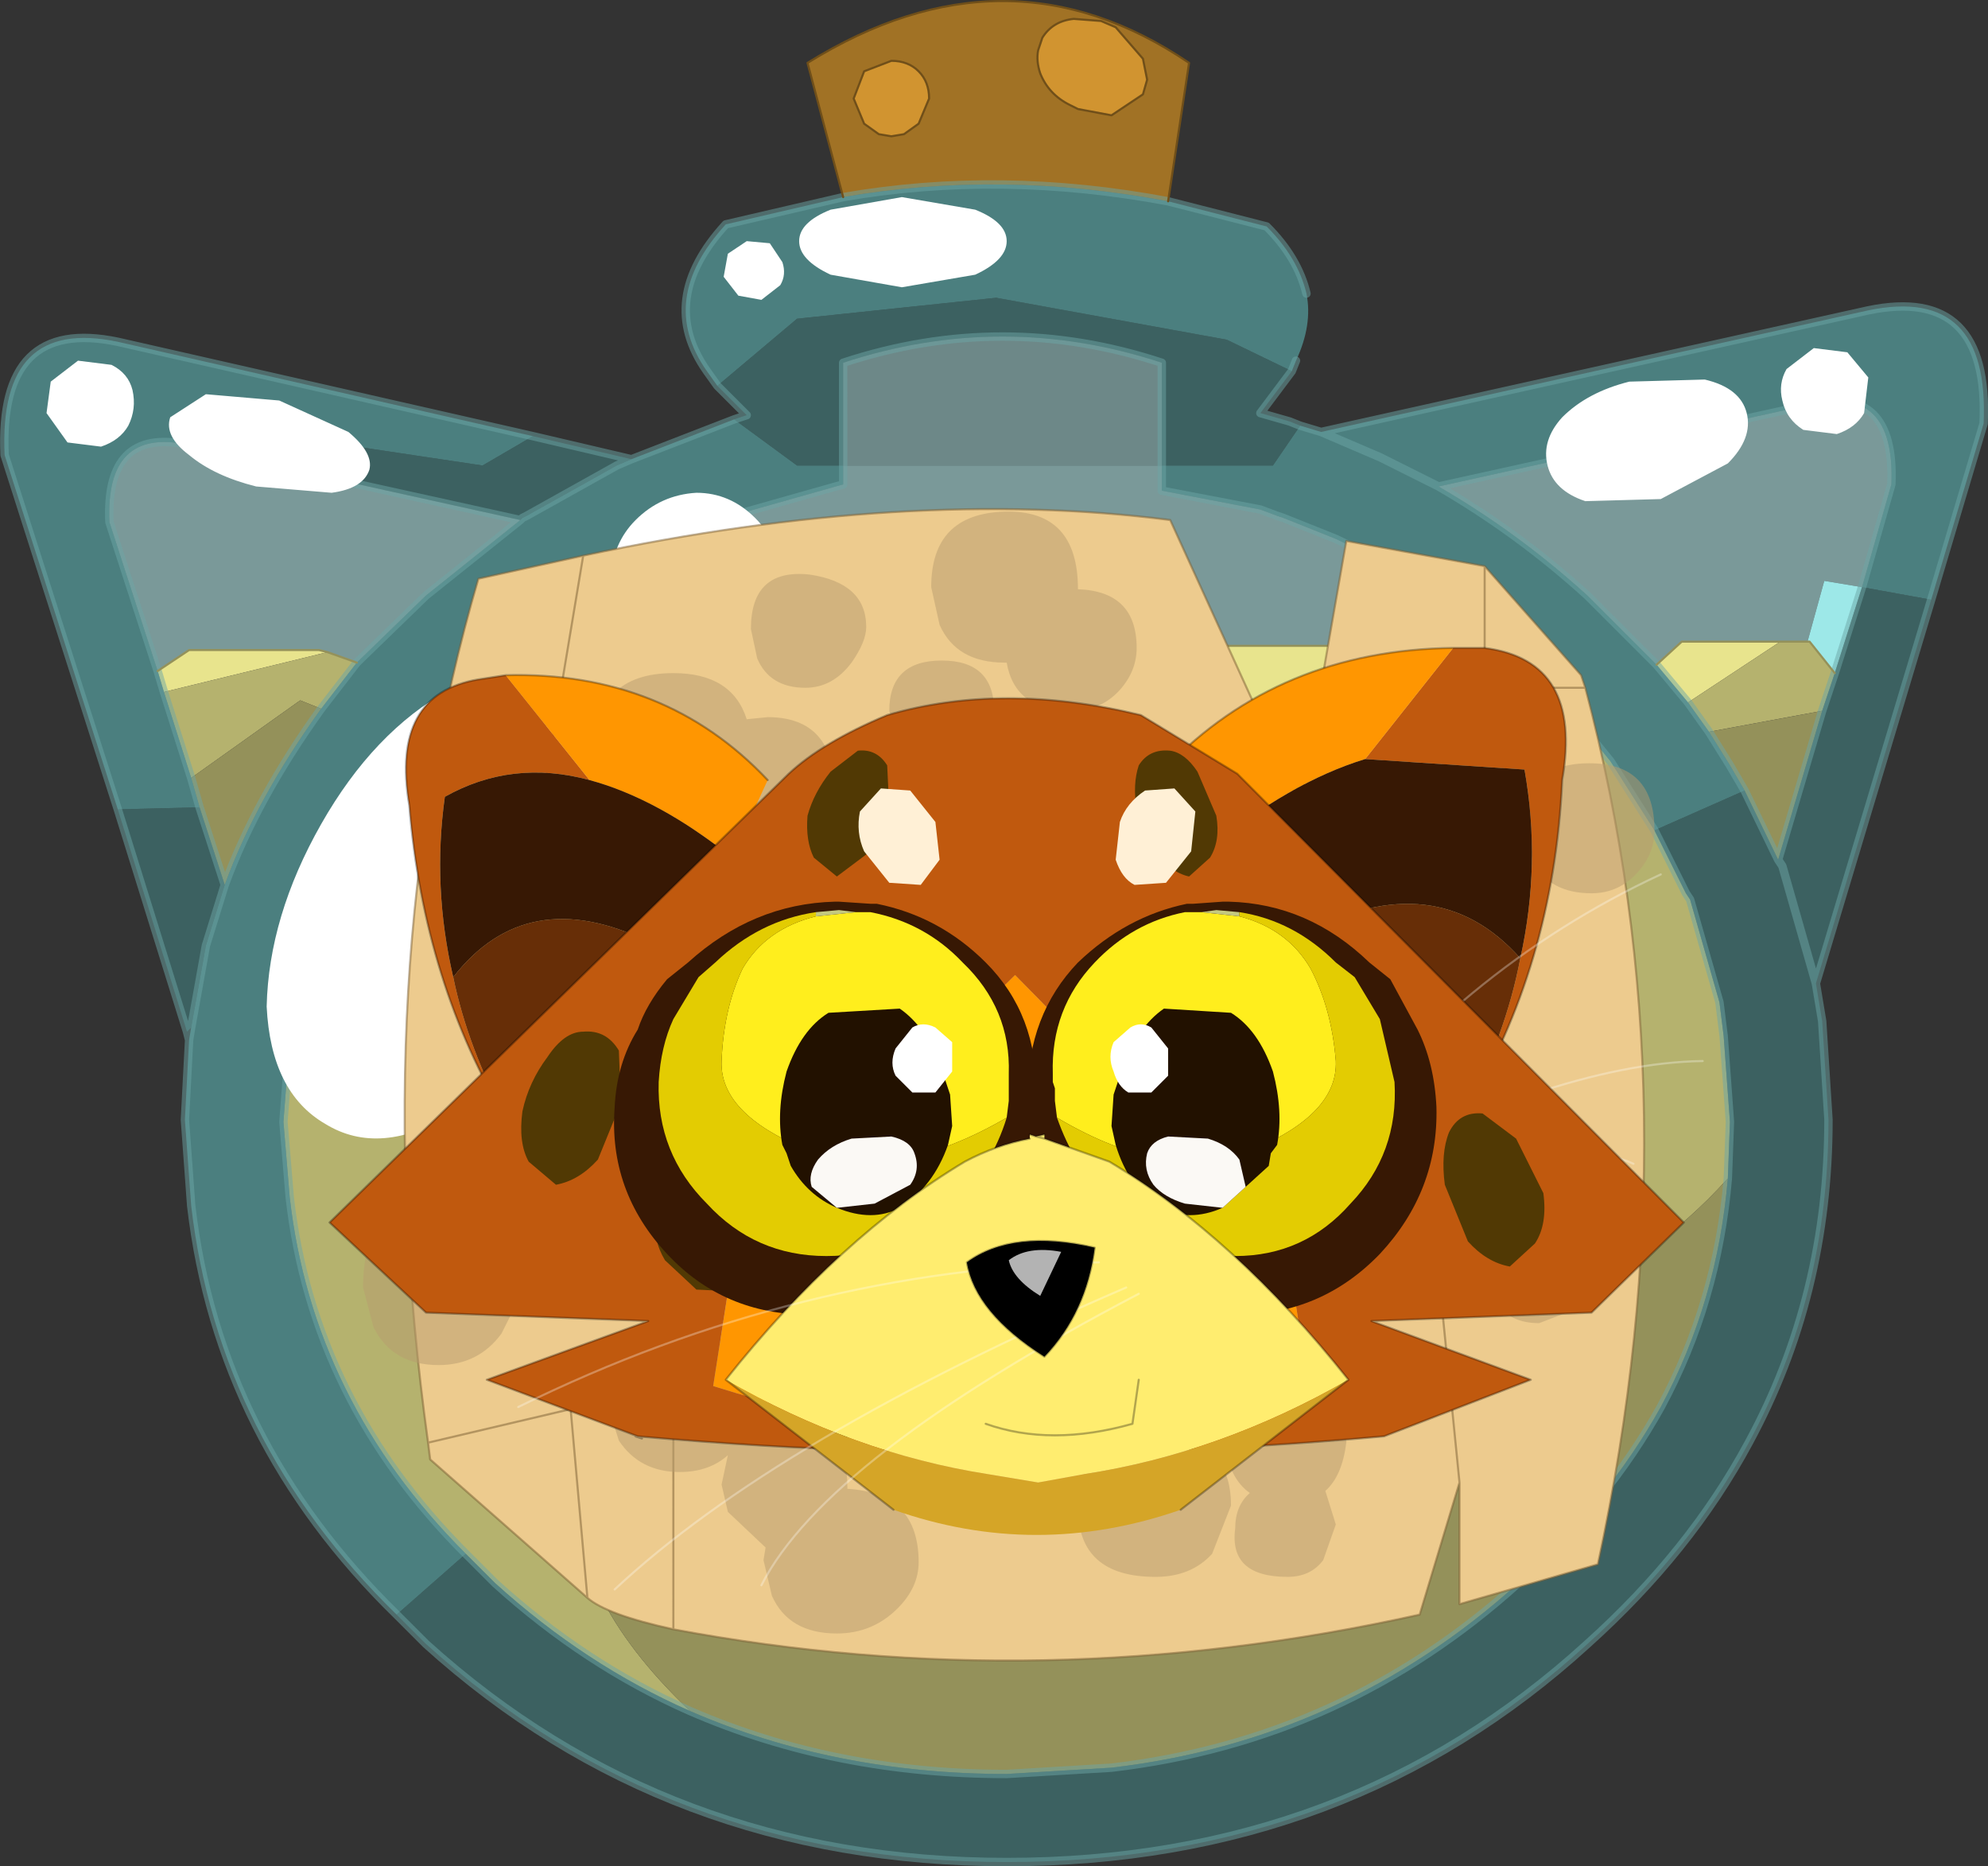 <svg viewBox="0 0 47.415 44.499" xmlns="http://www.w3.org/2000/svg" xmlns:xlink="http://www.w3.org/1999/xlink"><rect x="0" y="0" width="47.415" height="44.499" fill="#333333" stroke="none"/><g transform="translate(-376.74 -277.75)"><use transform="translate(376.75 277.75)" width="47.4" height="44.5" xlink:href="#a"/><use transform="translate(384.6 293.15)" width="32.75" height="22.5" xlink:href="#b"/></g><defs><g id="c"><path d="M1.05-21q-.05.25.05.55.2.5.7.75l.2.1.8.15.75-.5.1-.35-.1-.5-.65-.75-.35-.15-.65-.05q-.5.05-.75.45l-.1.3m3.1 3.6q-4-.75-7.75-.1l-.85-3.2q4.75-2.95 9.1 0l-.5 3.3m-7.25-1.85.35.25.3.05.3-.05.35-.25.25-.6q0-.4-.25-.65t-.65-.25l-.65.25-.25.65.25.6" fill="#a17225" fill-rule="evenodd" transform="translate(23.7 22.2)"/><path d="m1.05-21 .1-.3q.25-.4.75-.45l.65.05.35.15.65.75.1.5-.1.35-.75.5-.8-.15-.2-.1q-.5-.25-.7-.75-.1-.3-.05-.55m-4.15 1.75-.25-.6.25-.65.65-.25q.4 0 .65.25t.25.65l-.25.6-.35.25-.3.05-.3-.05-.35-.25" fill="#d19430" fill-rule="evenodd" transform="translate(23.7 22.2)"/><path d="m20.05-6.15-.6-.75h-.05l.4-1.45.9.15-.65 2.05" fill="#9de8e8" fill-rule="evenodd" transform="translate(23.7 22.2)"/><path d="m16.55-5.45-.75-.9.6-.55h2.35l-2.2 1.45m-4.5-.8Q11.3-4.8 8.6-4.65L6.1-5q-5-.55-8.6.9-5.15 3.15-10.85 2.75l-1.75-1.2 1.65-2.3.05-.1.05-.05q.95-1.05 3.1-1.8h20.9l1.4.55m-32 .05.75-.5h3.1l.2.05-3.9.95-.15-.5" fill="#e8e48d" fill-rule="evenodd" transform="translate(23.7 22.2)"/><path d="m13.6-5.4 1.1 1.35 1.05 1.65.75 1.5.1.15.7 2.45.1.8.15 2.05-.05 1.35Q13.8 10 8.4 9l-4-1.05-4.95-.7Q-6 6.95-8.3 9.55q-1.5 1.7-1.65 3.45-.3 2.75 2.7 5.6-2.5-1.1-4.65-3.05l-.7-.7q-3.65-3.65-4.2-8.5l-.15-1.8.15-1.95.3-1.7.4-1.25 1-2.2 1.75 1.2q5.7.4 10.85-2.75Q1.1-5.55 6.1-5l2.5.35q2.7-.15 3.45-1.6l1.55.85m3.45.65-.5-.7 2.2-1.45h.7l.6.75-.3.9-2.7.5m-32.95-1.9.7.25-.85 1.1-.5-.2-2.6 1.85-.65-2.05 3.9-.95" fill="#b5b26e" fill-rule="evenodd" transform="translate(23.7 22.2)"/><path d="m17.9-3.35-.35-.6-.5-.8 2.7-.5L18.7-1.7l-.8-1.65M-7.25 18.6q-3-2.85-2.7-5.6.15-1.75 1.65-3.45 2.3-2.6 7.75-2.3l4.95.7L8.4 9q5.4 1 9.1-3.1-.25 2.95-1.6 5.45-1.25 2.25-3.4 4.2-4.15 3.75-9.7 4.4l-2.5.15q-4.1 0-7.55-1.5m-8.8-23.9q-1.55 2.15-2.3 4.2l-.6-1.85-.2-.7 2.6-1.85.5.2" fill="#94915a" fill-rule="evenodd" transform="translate(23.7 22.2)"/><path d="m4.15-17.4 2.35.6q.75.75.95 1.6.15.75-.25 1.6l-.1.25-1.55-.75-5.5-1-4.75.5-1.9 1.6-.25-.35q-1.2-1.7.45-3.5l2.8-.65q3.75-.65 7.75.1m6.45 6.8-1.4-.7-1.4-.6 1.4.6 1.4.7q1.9 1.1 3.55 2.6l1.65 1.65.75.9.5.7.5.8.35.6-2.15.95-1.05-1.65-1.1-1.35-1.1-1.05q-1.45-1.35-3.1-2.3l-1.25-.6-1.25-.5-.15-.05-.4-.15L4-10.5v-.6h2.65l.65-.95.5.15 13.05-2.9q2.9-.6 2.75 2.7l-1.25 4.2-1.65-.3.7-2.45q.1-2.4-1.95-1.9L10.6-10.6M-13.35-5l-.05.05-.05.1-1.65 2.3-1 2.2-.4 1.25-.3 1.7-.15 1.95.15 1.8q.55 4.85 4.2 8.5l-1.65 1.45q-4.25-4.15-4.9-9.75l-.15-2.05.1-1.9.05-.3.35-1.95.45-1.45q.75-2.05 2.3-4.2l.85-1.1 1.65-1.6 2.25-1.8.05-.05.1-.05L-9-11.1l.35-.15 2.45-.95 1.5 1.1h1.1v.45l-2.3.65-1.65.65-2.35 1.3-2 1.6L-13.35-5m-7.55 2.1-2.7-8.45q-.15-3.3 2.7-2.7l9.9 2.25-1.2.7-5-.75-.45.65-1.6-.4q-1.95-.4-1.85 1.85l1.15 3.55.15.5.65 2.05.2.7-1.95.05" fill="#65cccc" fill-opacity=".502" fill-rule="evenodd" transform="translate(23.7 22.2)"/><path d="m-6.6-13 1.9-1.6 4.75-.5 5.5 1 1.55.75-.75 1 .7.2.25.1-.65.95H4v-2.45q-3.8-1.25-7.6 0v2.45h-1.1l-1.5-1.1.3-.1-.7-.7m27.3 4.8 1.65.3-2.75 9.15-.8-2.8-.1-.15.1.15.8 2.8.15.9.15 2.35q0 4.2-1.9 7.7-1.4 2.6-3.85 4.8Q8.45 22.2.3 22.2q-8.1 0-13.85-5.2l-.7-.7 1.65-1.45.7.7q2.15 1.95 4.65 3.05Q-3.8 20.1.3 20.1l2.5-.15q5.55-.65 9.7-4.4 2.15-1.95 3.4-4.2 1.35-2.5 1.6-5.45l.05-1.35-.15-2.05-.1-.8-.7-2.45-.1-.15-.75-1.5 2.15-.95.8 1.65 1.05-3.55.3-.9.65-2.05M-11-11.8l2.35.55-.35.15-2.15 1.2-.1.05-.05.05-6.35-1.4.45-.65 5 .75 1.2-.7m-7.35 10.7L-18.8.35l-.35 1.95-.1.1-1.65-5.3 1.95-.05.6 1.85" fill="#478f8f" fill-opacity=".502" fill-rule="evenodd" transform="translate(23.7 22.2)"/><path d="m10.6-10.6 8.85-1.95q2.05-.5 1.95 1.9l-.7 2.45-.9-.15-.4 1.45h-3l-.6.55L14.15-8q-1.65-1.5-3.55-2.6M4-11.1v.6l2.35.45.4.15.15.05 1.25.5 1.25.6q1.65.95 3.1 2.3l1.1 1.05-1.55-.85-1.4-.55h-20.9q-2.15.75-3.1 1.8l1.45-1.45 2-1.6 2.35-1.3L-5.9-10l2.3-.65v-.45H4m-15.3 1.3L-13.55-8l-1.65 1.6-.7-.25-.2-.05h-3.1l-.75.5-1.15-3.55q-.1-2.25 1.85-1.85l1.6.4 6.35 1.4" fill="#c2ffff" fill-opacity=".502" fill-rule="evenodd" transform="translate(23.7 22.2)"/><path d="M-3.6-11.1v-2.45q3.8-1.25 7.6 0v2.45h-7.6" fill="#a8dede" fill-opacity=".502" fill-rule="evenodd" transform="translate(23.7 22.2)"/><path d="M31.15 7q-.2-.85-.95-1.6l-2.35-.6q-4-.75-7.75-.1l-2.8.65q-1.65 1.8-.45 3.5l.25.35m13.7-.35.1-.25m.6 1.7 1.4.6 1.4.7 8.85-1.95q2.05-.5 1.95 1.9L44.4 14m1.65.3 1.25-4.2q.15-3.3-2.75-2.7L31.5 10.3l-.5-.15m-3.3.95v.6l2.35.45.4.15.15.05 1.25.5 1.25.6q1.65.95 3.1 2.3l1.1 1.05 1.1 1.35 1.05 1.65m2.15-.95-.35-.6-.5-.8-.5-.7-.75-.9-1.65-1.65q-1.65-1.5-3.55-2.6m-3.5-2.75-.75 1 .7.2.25.1m-20.7 7.1-.05.1-1.65 2.3-1 2.2-.4 1.25-.3 1.7-.15 1.95.15 1.8q.55 4.85 4.2 8.5l.7.7q2.15 1.95 4.65 3.05M41.2 28.1l.05-1.35-.15-2.05-.1-.8-.7-2.45-.1-.15-.75-1.5m4.3-3.75L44.4 14m-.65 2.05-.3.9-1.05 3.55.1.15.8 2.8 2.75-9.15m-4.45 4.55.8 1.65m-22.3-9.4V8.65q3.8-1.25 7.6 0v2.45m-7.6 0v.45l-2.3.65-1.65.65-2.35 1.3-2 1.6-1.45 1.45m-.9 21.3.7.7Q15.9 44.4 24 44.4q8.15 0 13.85-5.2 2.45-2.2 3.85-4.8 1.9-3.5 1.9-7.7l-.15-2.35-.15-.9m-2.1 4.65q-.25 2.95-1.6 5.45-1.25 2.25-3.4 4.2-4.15 3.75-9.7 4.4l-2.5.15q-4.1 0-7.55-1.5M2.8 19.3.1 10.85q-.15-3.3 2.7-2.7l9.9 2.25 2.35.55L17.5 10l.3-.1-.7-.7m-4.7 3.2.05-.05.1-.05 2.15-1.2.35-.15M8.5 15.8l1.65-1.6 2.25-1.8L6.05 11l-1.6-.4q-1.95-.4-1.85 1.85L3.75 16m4.75-.2-.85 1.1q-1.55 2.15-2.3 4.2l-.45 1.45-.35 1.95-.05.3-.1 1.9.15 2.05q.65 5.6 4.9 9.75m-4.1-17.4-.6-1.85m-1.95.05 1.65 5.3.1-.1m0-5.95.2.7m-.2-.7L3.9 16.5l-.15-.5m.75 8.8-.05-.2" fill="none" stroke="#6da6a6" stroke-linecap="round" stroke-linejoin="round" stroke-opacity=".502" stroke-width=".2"/><path d="m35.75 15.95-1.4-.55h-20.9q-2.15.75-3.1 1.8l-.05.05m32.8-1.95h.05l.6.75m-.65-.75h-.65m-2.95.55.6-.55h2.35m-6.7.65 1.55.85M3.75 16l.75-.5h3.1l.2.05.7.25" fill="none" stroke="#94915a" stroke-linecap="round" stroke-linejoin="round" stroke-width=".05"/><path d="m24.75 1.2.1-.3q.25-.4.75-.45l.65.05.35.15.65.75.1.5-.1.35-.75.5-.8-.15-.2-.1q-.5-.25-.7-.75-.1-.3-.05-.55M20.1 4.7l-.85-3.2q4.75-2.95 9.1 0l-.5 3.3M20.6 2.95l-.25-.6.25-.65.65-.25q.4 0 .65.25t.25.65l-.25.6-.35.25-.3.05-.3-.05-.35-.25" fill="none" stroke="#704f19" stroke-linecap="round" stroke-linejoin="round" stroke-width=".05"/><path d="m15.15-13.1 1.8-.05q.85.2 1 .8t-.45 1.2l-1.6.85-1.8.05q-.75-.25-.9-.85t.35-1.15q.6-.6 1.6-.85M19.55-13.9l.8.1.5.6-.1.85q-.2.35-.65.5l-.8-.1q-.4-.25-.5-.7-.1-.4.1-.75l.65-.5M-16.05-2.55q1.25-2.2 3.05-3.2 1.85-1.05 3.15-.3 1.3.8 1.3 2.85.05 2.1-1.2 4.3t-3.15 3.25q-1.75 1.05-3.05.25-1.3-.75-1.4-2.8.05-2.15 1.3-4.35M-21.85-13.6l.8.1q.4.2.5.6.1.45-.1.85-.2.35-.65.5l-.8-.1-.5-.7.1-.75.65-.5M-17.05-12.65l1.65.75q.6.5.5.9-.15.45-.9.55l-1.8-.15q-1-.25-1.6-.75-.6-.45-.45-.9l.85-.55 1.75.15M-8.55-9.8q.6-.6 1.45-.65.8 0 1.4.6t.6 1.4q-.05.85-.65 1.45-.55.55-1.4.6-.8 0-1.4-.6t-.6-1.4q.05-.85.6-1.4M-5.9-16.45l.55.05.3.45q.1.3-.05.55l-.45.35-.55-.1-.35-.45.1-.55.45-.3M-2.2-17.5l1.75.3q.75.3.75.75t-.75.8l-1.75.3-1.7-.3q-.75-.35-.75-.8t.75-.75l1.7-.3" fill="#fff" fill-rule="evenodd" transform="translate(23.7 22.2)"/><path d="M11.7-8.7 14-6.1l.1.3q2.65 10 .3 20.9l-3.3.95v-2.9l-.95 3.15q-9 2-17.8.35-1.6-.35-2.05-.75l-3.75-3.3-.05-.4Q-15.05 1-12.3-8.4l2.5-.55q7.75-1.65 14-.85L7.3-3l1.1-6.3 3.3.6v2.9h2.4-2.4v-2.9M-7.65 8.4v8.25V8.4m-2.05 7.5-.4-4.5-3.4.8 3.4-.8.4 4.5m-1.2-18.25 1.1-6.6-1.1 6.6m21.5 10.5.5 5-.5-5" fill="#edcb8e" fill-rule="evenodd" transform="translate(23.7 22.2)"/><path d="m35.4 13.5 2.3 2.6.1.3q2.65 10 .3 20.9l-3.3.95v-2.9l-.95 3.15q-9 2-17.8.35-1.6-.35-2.05-.75l-3.75-3.3-.05-.4q-1.55-11.2 1.2-20.6l2.5-.55q7.75-1.65 14-.85l3.1 6.8 1.1-6.3 3.3.6v2.9h2.4m-3 18.95-.5-5m-20.4-17.1-1.1 6.6M10.2 34.4l3.4-.8.4 4.5m2.05.75V30.6" fill="none" stroke="#7a5e32" stroke-linecap="round" stroke-linejoin="round" stroke-opacity=".502" stroke-width=".05"/><path d="M2-8.15q1.4.05 1.4 1.4 0 .55-.4 1-.45.5-1.15.5Q.5-5.25.3-6.4H.25q-1.15 0-1.55-.9l-.2-.9q0-1.75 1.75-1.8T2-8.15M9.4-2q0-1.05 1.05-1.05T11.5-2q-.05 1.1-1 1.1-.75 0-1-.5L9.4-2m5.95.6q-.45.5-1.1.5-1 0-1.4-.75l-.2-.85q0-1.5 1.55-1.5t1.55 1.6q0 .55-.4 1m-1.7 10.5-.65.25q-.85 0-1.1-.7l-.05-.45q0-1.1 1.15-1.1 1.1.05 1.1 1.15l-.45.85m-6.6-7.75Q7.5.75 8.5.75q1.75 0 1.75 1.65L9.9 3.5q-.45.65-1.15.75v.3q0 .65-.4 1.1-.45.6-1.35.6-1.2 0-1.65-.9l-.2-.85q0-.7.3-1.1l-.55-.1-.1.15q-.65.8-1.55.8-1.25 0-1.8-1l-.35-1q0-1.9 2.1-2 1 0 1.5.45l.9-.15q1.15 0 1.45.8m-4.2 4.1L2.5 6.6q-.5.75-1.5.75-1.1 0-1.55-.9L-.8 5.5q0-2.05 1.85-1.8 1.8.25 1.8 1.75m4.1 5.5q1.45 0 1.45 1.25-.1.8-.5 1.15l.25.8-.3.85q-.3.4-.85.4-1.4 0-1.25-1.15 0-.55.35-.85-.5-.35-.6-1.2 0-1.25 1.45-1.25m-1.75 3.9q-.5.55-1.35.55Q2 15.4 2 13.75q0-1.7 1.85-1.7 1.8 0 1.8 1.65l-.45 1.15m-15.9-19.7q-.15.35-.8.55l-.6-.5q-.2-.15-.2-.45l.35-.75q.55-.35 1.4.75l-.15.4m7.3-1.55q-.45.6-1.1.6-.85 0-1.15-.7l-.15-.7q0-1.45 1.4-1.3 1.35.2 1.35 1.25 0 .35-.35.85m-2 1.3q1.6 0 1.6 1.8 0 .75-.45 1.25-.5.5-1.25.5-1.15 0-1.45-.9l-.8.15q-1.1 0-1.55-.95l-.25-.95q0-1.95 1.9-1.95 1.4 0 1.75 1.1l.5-.05M-8.55-.75q0-1.1 1.15-1.1 1.1 0 1.1 1.2l-.05.35q1.3.05 1.3 1.6l-.4.95-.55.45q.25.4.25 1.1t-.4 1.2q-.5.65-1.35.65-1.15 0-1.5-.85l-.1-.5-.4.05q-.85 0-1.15-.65l-.15-.7q0-1.35 1.4-1.4.9 0 1.2.6l.15-.05-.25-.9q0-.6.35-.95l-.55-.6-.05-.45M-1.25-4q-.75 0-1.1-.7l-.15-.55q0-1.2 1.25-1.2T0-5.25l-.25.75q-.35.5-1 .5m-8.3 12.5q-.4.4-.95.4l-.8-.2-.45.9q-.55.75-1.5.75-1.1 0-1.55-.9l-.25-.95q0-2.2 1.9-2.05 1.15.1 1.6.85.2-.65 1.1-.7 1.2-.1 1.2 1.05 0 .5-.3.85m.3 2.7q0-1.65 1.75-1.65 1.3 0 1.65.9.25-.6 1.15-.45 1.3.25 1.3 1.25 0 .5-.35.85l-.05.05q.3.4.3 1.1v.05q1.7.1 1.7 1.75 0 .6-.5 1.1-.6.6-1.45.6-1.15 0-1.55-.9l-.2-.85.05-.3-.9-.85-.15-.65.15-.7q-.45.4-1.15.4-.95 0-1.45-.75l-.3-.95m3.4.8-.05-.05-.1.15.15-.1m3.1-1.55q0-1.45 1.3-1.2t1.3 1.25q0 .5-.35.85-.4.4-1 .4-.85 0-1.15-.65l-.1-.65" fill="#b89c6e" fill-opacity=".502" fill-rule="evenodd" transform="translate(23.7 22.2)"/></g><g id="b"><path d="M411.4 293.2h.75q2.35.3 1.85 3.15-.2 4.45-2.35 7.95 1-1.85 1.35-3.7.5-2.25.1-4.5l-3.8-.25 2.1-2.65" fill="#c0590e" fill-rule="evenodd" transform="translate(-384.6 -293.15)"/><path d="M413 300.6q-.35 1.85-1.35 3.7l-3.8-4.3q3.15-1.65 5.15.6" fill="#672e07" fill-rule="evenodd" transform="translate(-384.6 -293.15)"/><path d="m411.4 293.2-2.1 2.65q-1.8.55-3.75 2.15l-1-1.95q2.7-2.8 6.85-2.85" fill="#ff9601" fill-rule="evenodd" transform="translate(-384.6 -293.15)"/><path d="m409.3 295.85 3.8.25q.4 2.25-.1 4.5-2-2.25-5.15-.6l-1.5-1.45-.8-.55q1.95-1.6 3.75-2.15" fill="#371804" fill-rule="evenodd" transform="translate(-384.6 -293.15)"/><path d="M27.05 11.15q2.15-3.5 2.35-7.95.5-2.85-1.85-3.15h-.75M19.95 2.9Q22.65.1 26.8.05" fill="none" stroke="#000" stroke-linecap="round" stroke-linejoin="round" stroke-opacity=".302" stroke-width=".05"/><path d="M23.45 12.3q3.45-4.6 8.3-6.85M23.45 13.05q5.7-3.1 9.3-3.15M23.45 13.65q5.45-2.3 7.65-1.3" fill="none" stroke="#fff" stroke-linecap="round" stroke-linejoin="round" stroke-opacity=".302" stroke-width=".05"/><path d="M388.85 304.5q-2-3.3-2.35-7.55-.45-2.65 1.65-3l.65-.1 2 2.5q-1.85-.5-3.45.4-.3 2.15.2 4.3.35 1.7 1.3 3.45" fill="#c0590e" fill-rule="evenodd" transform="translate(-384.6 -293.15)"/><path d="M388.85 304.5q-.95-1.75-1.3-3.45 1.75-2.25 4.65-.85l-3.35 4.3" fill="#672e07" fill-rule="evenodd" transform="translate(-384.6 -293.15)"/><path d="m390.8 296.35-2-2.5q3.8-.1 6.25 2.5l-.85 1.85q-1.75-1.4-3.4-1.85" fill="#ff9601" fill-rule="evenodd" transform="translate(-384.6 -293.15)"/><path d="M387.55 301.05q-.5-2.15-.2-4.3 1.6-.9 3.45-.4 1.65.45 3.4 1.85l-.65.6-1.35 1.4q-2.9-1.4-4.65.85" fill="#371804" fill-rule="evenodd" transform="translate(-384.6 -293.15)"/><path d="m4.2.7-.65.1q-2.1.35-1.65 3 .35 4.25 2.35 7.55M4.2.7Q8 .6 10.45 3.2" fill="none" stroke="#000" stroke-linecap="round" stroke-linejoin="round" stroke-opacity=".302" stroke-width=".05"/><path d="m393.75 310.8.5-3.2 6.7-6.6 6.5 6.6.5 3.2q-4.3 1.4-7 1.1-2.75.3-7.2-1.1" fill="#ff9601" fill-rule="evenodd" transform="translate(-384.6 -293.15)"/><path d="m416.9 306.9-2.2 2.15-5.25.2 3.8 1.4-3.5 1.35q-6.2.55-8.8.2-2.65.35-9-.2l-3.6-1.35 3.85-1.4-5.3-.2-2.3-2.15 10.95-10.7q.8-.75 2.35-1.4 2.75-.8 6.05 0l2.3 1.4 10.65 10.7m-23.15 3.9q4.45 1.4 7.2 1.1 2.7.3 7-1.1l-.5-3.2-6.5-6.6-6.7 6.6-.5 3.2" fill="#c0590e" fill-rule="evenodd" transform="translate(-384.6 -293.15)"/><path d="M32.3 13.75 21.65 3.05l-2.3-1.4q-3.3-.8-6.05 0-1.55.65-2.35 1.4L0 13.75l2.3 2.15 5.3.2-3.85 1.4 3.6 1.35q6.35.55 9 .2 2.6.35 8.8-.2l3.5-1.35-3.8-1.4 5.25-.2 2.2-2.15m-24.95 5.1H7.3l.15.05-.1-.05" fill="none" stroke="#000" stroke-linecap="round" stroke-linejoin="round" stroke-opacity=".302" stroke-width=".05"/><path d="M408.25 300.5q-.15-.45-.6-.65-.4-.25-.9 0-.55.2-.9.7l-.1 1q.2.55.6.7l1.05-.05.65-.7q.3-.5.2-1M405.75 297.2l-.45-1.05q-.3-.45-.65-.5-.5-.05-.75.35-.15.45-.05 1.05.15.65.45 1 .35.5.8.6l.5-.45q.25-.4.15-1M413.55 306.2l-.65-1.3-.8-.6q-.55-.05-.8.45-.2.5-.1 1.25l.55 1.35q.45.5 1 .6l.6-.55q.3-.45.2-1.2M404.65 310.45l-.75-.85q-.4-.4-.6-.2-.25.1-.15.6l.45 1.05.8.9.65.15.05-.6-.45-1.05M392.4 306.8l.7-.65q.3-.25.85 0l.9.7.1 1q-.15.55-.55.7l-1.05-.05-.75-.7q-.3-.5-.2-1M396 297.2q.15-.55.55-1.05l.65-.5q.45-.05.7.35l.05 1.05-.45 1-.8.6-.55-.45q-.2-.4-.15-1M389.2 304.25q.15-.7.6-1.3.4-.6.85-.6.55-.05.85.45l.05 1.25-.55 1.35q-.45.5-1 .6l-.65-.55q-.25-.45-.15-1.2M397 310.45l.8-.85q.45-.4.6-.2l.2.6-.5 1.05-.8.9-.7.15v-.6l.4-1.05" fill="#513904" fill-rule="evenodd" transform="translate(-384.6 -293.15)"/><path d="M401.25 304.35v.35l.15.45q.35 1.35 1.3 2.5 1.5 1.45 3.55 1.45 2 0 3.4-1.45 1.4-1.5 1.35-3.5-.05-1.05-.45-1.85l-.65-1.2-.5-.4q-1.45-1.4-3.35-1.45h-.15l-.7.05h-.15q-1.45.3-2.6 1.4-1.2 1.25-1.2 3.15v.5" fill="#371804" fill-rule="evenodd" transform="translate(-384.6 -293.15)"/><path d="M405.4 299.5h-.4q-1.25.25-2.15 1.2-1.05 1.1-1 2.65v.2l.05.15v.3l.05.4q2.7 1.6 4.7.75t1.95-2.1q-.1-1.25-.6-2.2-.55-.95-1.7-1.25l-.9-.1" fill="#ffee1d" fill-rule="evenodd" transform="translate(-384.6 -293.15)"/><path d="m406.3 299.5-.55-.05-.35.05.9.1v-.1" fill="#c4c980" fill-rule="evenodd" transform="translate(-384.6 -293.15)"/><path d="M401.95 304.4q.4 1.15 1.25 2.05 1.3 1.25 3 1.25 1.65 0 2.75-1.25 1.15-1.2 1.05-2.9l-.35-1.5-.6-1-.45-.35q-1-1-2.3-1.2v.1q1.15.3 1.7 1.25.5.95.6 2.2.05 1.25-1.95 2.1t-4.7-.75" fill="#e3cc02" fill-rule="evenodd" transform="translate(-384.6 -293.15)"/><path d="m403.5 303.25-.2.6-.05.75.1.45q.3 1 1.05 1.5.7.35 1.5 0l1.1-1 .05-.3.15-.2q.15-.8-.1-1.75-.35-1-1-1.4l-1.6-.1q-.65.45-1 1.45" fill="#210" fill-rule="evenodd" transform="translate(-384.6 -293.15)"/><path d="M404.2 303.8h-.55q-.25-.15-.35-.5-.15-.35 0-.7l.4-.35q.25-.15.5 0l.4.5v.65l-.4.4" fill="#fff" fill-rule="evenodd" transform="translate(-384.6 -293.15)"/><path d="m405.9 306.55.55-.5-.15-.65q-.25-.35-.75-.5l-.95-.05q-.4.1-.5.4-.1.4.15.75.25.3.75.45l.9.1" fill="#fbf9f5" fill-rule="evenodd" transform="translate(-384.6 -293.15)"/><path d="M401.45 304.35v.05l-.05.3-.1.45q-.5 1.35-1.55 2.5-1.55 1.45-3.7 1.45-2.05 0-3.4-1.45-1.4-1.5-1.25-3.5.05-1.05.55-1.85.2-.6.7-1.2l.5-.4q1.55-1.4 3.5-1.45h.1l.75.05h.15q1.5.3 2.6 1.4 1.25 1.25 1.2 3.15v.5" fill="#371804" fill-rule="evenodd" transform="translate(-384.6 -293.15)"/><path d="M397.15 299.5h.35q1.3.25 2.2 1.2 1.15 1.1 1.1 2.65v.65l-.05.4q-2.75 1.6-4.8.75t-2-2.1.5-2.2q.55-.95 1.75-1.25l.95-.1" fill="#ffee1d" fill-rule="evenodd" transform="translate(-384.6 -293.15)"/><path d="m396.2 299.5.55-.05.4.05-.95.1v-.1" fill="#c4c980" fill-rule="evenodd" transform="translate(-384.6 -293.15)"/><path d="M400.75 304.4q-.35 1.15-1.25 2.05-1.3 1.25-3.05 1.25-1.7 0-2.85-1.25-1.2-1.2-1.15-2.9.05-.85.35-1.5l.6-1 .4-.35q1.05-1 2.4-1.2v.1q-1.2.3-1.75 1.25-.45.95-.5 2.2t2 2.1 4.8-.75" fill="#e3cc02" fill-rule="evenodd" transform="translate(-384.6 -293.15)"/><path d="m399.2 303.25.2.6.05.75-.1.45q-.35 1-1.15 1.5-.65.35-1.5 0-.7-.3-1.1-1l-.1-.3-.1-.2q-.15-.8.1-1.75.35-1 1-1.4l1.7-.1q.65.45 1 1.45" fill="#210" fill-rule="evenodd" transform="translate(-384.6 -293.15)"/><path d="M398.5 303.8h.55l.4-.5v-.7l-.4-.35q-.3-.15-.55 0l-.4.5q-.15.35 0 .65l.4.4" fill="#fff" fill-rule="evenodd" transform="translate(-384.6 -293.15)"/><path d="m396.7 306.55-.6-.5q-.1-.3.15-.65.3-.35.8-.5l.95-.05q.45.1.55.4.15.4-.1.75l-.85.45-.9.1" fill="#fbf9f5" fill-rule="evenodd" transform="translate(-384.6 -293.15)"/><path d="m401.65 304.9-.2-.05.2.05 1.55.55q3 1.8 5.7 5.2-3.05 1.75-6.3 2.25l-1.1.2-1.2-.2q-3.2-.5-6.25-2.25 2.7-3.4 5.7-5.2.75-.4 1.55-.55v-.1l.15.05.2-.05v.1" fill="#ffed6f" fill-rule="evenodd" transform="translate(-384.6 -293.15)"/><path d="M394.05 310.65q3.05 1.75 6.25 2.25l1.2.2 1.1-.2q3.25-.5 6.3-2.25l-4 3.1q-3.45 1.2-6.85 0l-4-3.1" fill="#d5a527" fill-rule="evenodd" transform="translate(-384.6 -293.15)"/><path d="m16.85 11.7.2.05m0-.1-.2.05-.15-.05m0 .1q-.8.15-1.55.55-3 1.8-5.7 5.2m14.85 0q-2.7-3.4-5.7-5.2l-1.55-.55m-3.6 8.85-4-3.1m14.85 0-4 3.1" fill="none" stroke="#000" stroke-linecap="round" stroke-linejoin="round" stroke-opacity=".302" stroke-width=".05"/><path d="M18.35 14.7q-7.15.15-13.85 3.45M19 15.3q-8.35 3.6-12.2 7.2" fill="none" stroke="#fff" stroke-linecap="round" stroke-linejoin="round" stroke-opacity=".302" stroke-width=".05"/><path d="M19.3 15.45q-7.45 3.9-9 6.95" fill="none" stroke="#fff" stroke-linecap="round" stroke-linejoin="round" stroke-opacity=".302" stroke-width=".05"/><path d="m398.7 298.85-.75-.05-.6-.75q-.2-.45-.1-.95l.5-.55.7.05.6.75.1.9-.45.6" fill="#fff0d6" fill-rule="evenodd" transform="translate(-384.6 -293.15)"/><path d="M15.65 18.55q1.55.55 3.5 0l.15-1.05" fill="none" stroke="#000" stroke-linecap="round" stroke-linejoin="round" stroke-opacity=".302" stroke-width=".05"/><path d="M399.8 307.85q1.1-.8 3.05-.35-.2 1.55-1.2 2.6-1.65-1.05-1.85-2.25" fill-rule="evenodd" transform="translate(-384.6 -293.15)"/><path d="M15.2 14.7q.2 1.2 1.85 2.25 1-1.05 1.2-2.6-1.95-.45-3.05.35z" fill="none" stroke="#000" stroke-linecap="round" stroke-linejoin="round" stroke-opacity=".302" stroke-width=".05"/><path d="M400.8 307.8q.45-.35 1.25-.2l-.5 1.05q-.65-.4-.75-.85" fill="#fff" fill-opacity=".702" fill-rule="evenodd" transform="translate(-384.6 -293.15)"/><path d="m403.8 298.85.75-.05.6-.75.1-.95-.5-.55-.7.05q-.45.3-.6.75l-.1.9q.15.45.45.6" fill="#fff0d6" fill-rule="evenodd" transform="translate(-384.6 -293.15)"/></g><use width="47.4" height="44.5" xlink:href="#c" id="a"/></defs></svg>